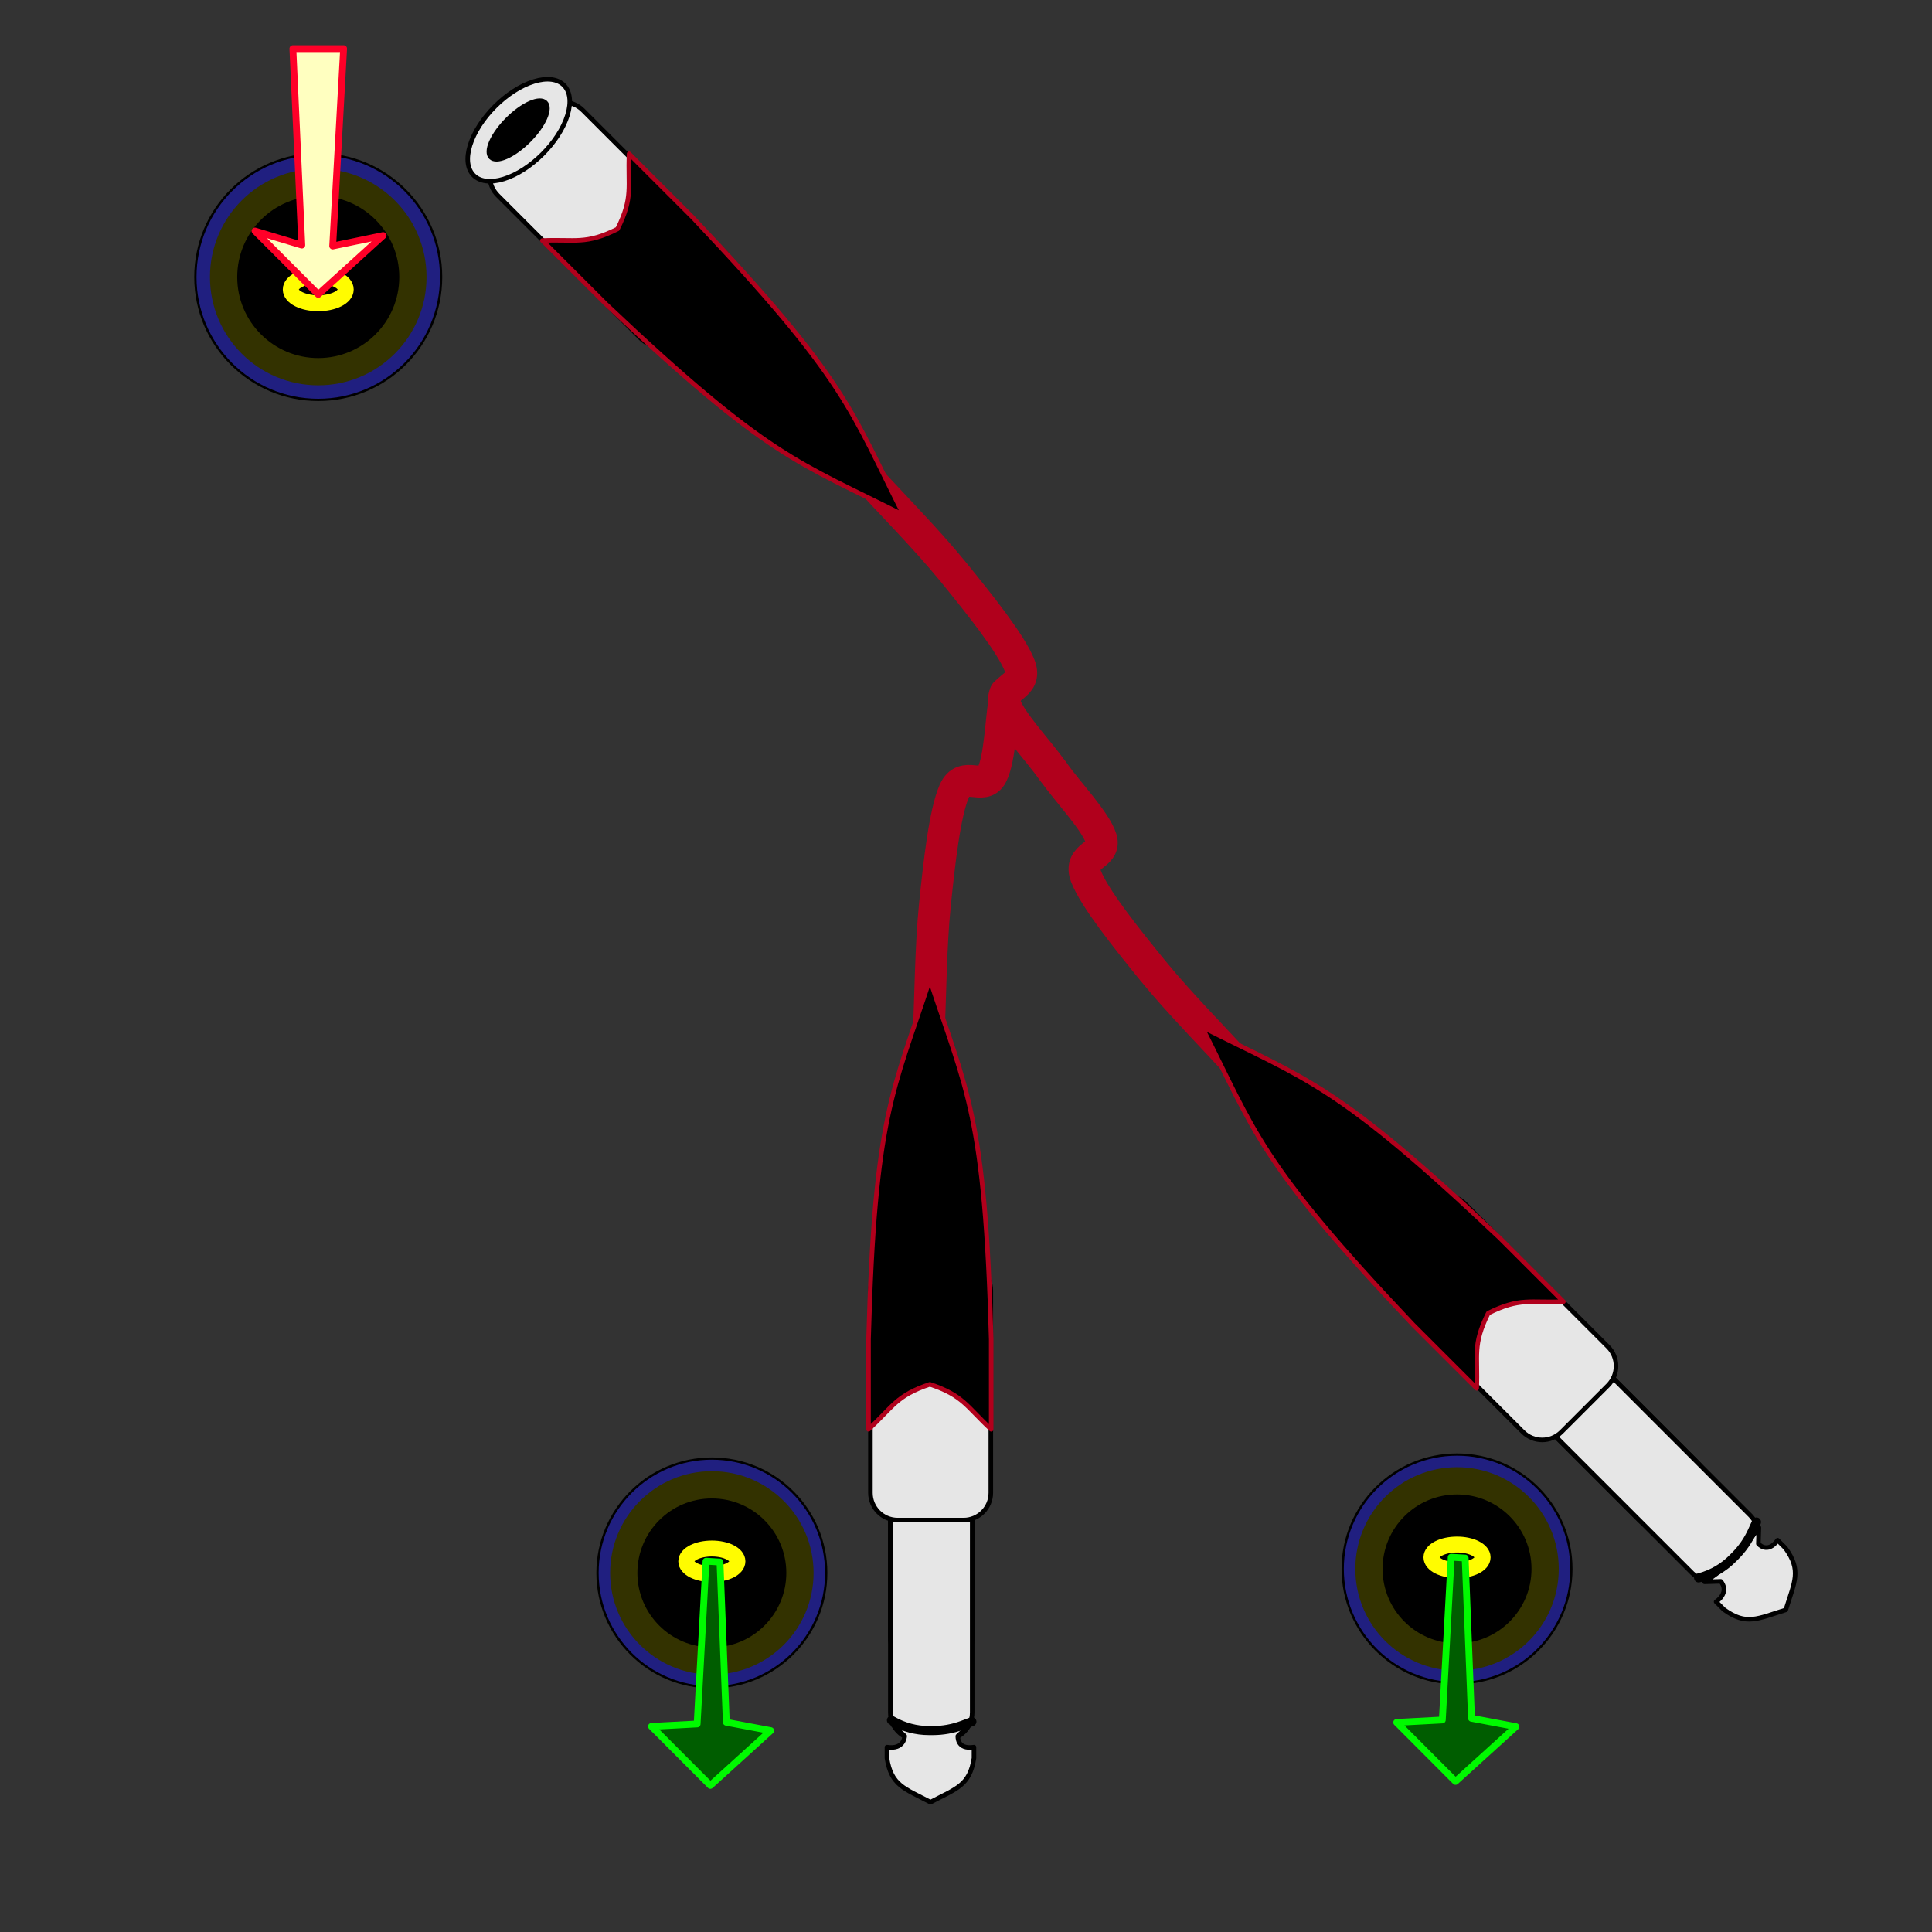 <?xml version="1.0" encoding="UTF-8" standalone="no"?>
<!DOCTYPE svg PUBLIC "-//W3C//DTD SVG 1.1//EN" "http://www.w3.org/Graphics/SVG/1.1/DTD/svg11.dtd">
<svg xmlns="http://www.w3.org/2000/svg" version="1.1" xmlns:dc="http://purl.org/dc/elements/1.1/" xmlns:xl="http://www.w3.org/1999/xlink" viewBox="0 0 850.394 850.394" width="850.394" height="850.394">
  <rect x="0" y="0" width="850.394" height="850.394" fill="#333333" stroke="none"/>
  <defs/>
  <g id="splitter" fill="none" stroke-opacity="1" fill-opacity="1" stroke-dasharray="none" stroke="none">
    <title>splitter</title>
    <g id="splitter: Layer 1">
      <title>Layer 1</title>
      <g id="Line_7">
        <path d="M 548.765 472.698 C 534.959 457.514 519.13 441.624 507.343 427.142 C 495.556 412.66 481.813 395.466 478.037 385.798 C 474.261 376.131 487.116 376.864 484.683 369.133 C 482.25 361.401 470.518 349.312 463.437 339.403" stroke="#b1001c" stroke-linecap="round" stroke-linejoin="round" stroke-width="14"/>
      </g>
      <g id="Graphic_6">
        <path d="M 721.568 669.135 L 624.748 572.315 C 620.062 567.628 620.062 560.03 624.748 555.344 L 633.261 546.832 C 637.947 542.145 645.545 542.145 650.231 546.832 C 650.231 546.832 650.231 546.832 650.231 546.832 L 747.051 643.652 C 751.737 648.338 751.737 655.936 747.051 660.622 L 738.539 669.135 C 733.852 673.821 726.254 673.821 721.568 669.135 C 721.568 669.135 721.568 669.135 721.568 669.135 Z" fill="#e6e6e6"/>
        <path d="M 721.568 669.135 L 624.748 572.315 C 620.062 567.628 620.062 560.03 624.748 555.344 L 633.261 546.832 C 637.947 542.145 645.545 542.145 650.231 546.832 C 650.231 546.832 650.231 546.832 650.231 546.832 L 747.051 643.652 C 751.737 648.338 751.737 655.936 747.051 660.622 L 738.539 669.135 C 733.852 673.821 726.254 673.821 721.568 669.135 C 721.568 669.135 721.568 669.135 721.568 669.135 Z" stroke="black" stroke-linecap="round" stroke-linejoin="round" stroke-width="2"/>
      </g>
      <g id="Graphic_5">
        <path d="M 744.887 692.454 L 648.067 595.634 C 643.381 590.947 643.381 583.35 648.067 578.663 L 656.58 570.151 C 661.266 565.464 668.864 565.464 673.55 570.151 C 673.55 570.151 673.55 570.151 673.55 570.151 L 770.37 666.971 C 775.057 671.657 775.057 679.255 770.37 683.941 L 761.858 692.454 C 757.172 697.14 749.573 697.14 744.887 692.454 C 744.887 692.454 744.887 692.454 744.887 692.454 Z" fill="#e6e6e6"/>
        <path d="M 744.887 692.454 L 648.067 595.634 C 643.381 590.947 643.381 583.35 648.067 578.663 L 656.58 570.151 C 661.266 565.464 668.864 565.464 673.55 570.151 C 673.55 570.151 673.55 570.151 673.55 570.151 L 770.37 666.971 C 775.057 671.657 775.057 679.255 770.37 683.941 L 761.858 692.454 C 757.172 697.14 749.573 697.14 744.887 692.454 C 744.887 692.454 744.887 692.454 744.887 692.454 Z" stroke="black" stroke-linecap="round" stroke-linejoin="round" stroke-width="2"/>
      </g>
      <g id="Graphic_4">
        <path d="M 670.326 630.286 L 607.388 567.347 C 602.702 562.661 602.702 555.063 607.388 550.377 L 627.892 529.872 C 632.579 525.186 640.177 525.186 644.863 529.872 L 707.801 592.811 C 712.488 597.497 712.488 605.095 707.801 609.781 L 687.297 630.286 C 682.611 634.972 675.013 634.972 670.326 630.286 C 670.326 630.286 670.326 630.286 670.326 630.286 Z" fill="#e6e6e6"/>
        <path d="M 670.326 630.286 L 607.388 567.347 C 602.702 562.661 602.702 555.063 607.388 550.377 L 627.892 529.872 C 632.579 525.186 640.177 525.186 644.863 529.872 L 707.801 592.811 C 712.488 597.497 712.488 605.095 707.801 609.781 L 687.297 630.286 C 682.611 634.972 675.013 634.972 670.326 630.286 C 670.326 630.286 670.326 630.286 670.326 630.286 Z" stroke="black" stroke-linecap="round" stroke-linejoin="round" stroke-width="2"/>
      </g>
      <g id="Graphic_3">
        <path d="M 688.155 572.931 L 660.146 544.923 C 588.216 476.81 575.487 475.534 529.023 451.976 C 552.58 498.44 553.856 511.169 621.969 583.1 L 649.978 611.109 C 650.611 596.471 648.064 592.015 655.062 578.016 C 669.062 571.018 673.517 573.564 688.155 572.931" fill="black"/>
        <path d="M 688.155 572.931 L 660.146 544.923 C 588.216 476.81 575.487 475.534 529.023 451.976 C 552.58 498.44 553.856 511.169 621.969 583.1 L 649.978 611.109 C 650.611 596.471 648.064 592.015 655.062 578.016 C 669.062 571.018 673.517 573.564 688.155 572.931" stroke="#b1001c" stroke-linecap="round" stroke-linejoin="round" stroke-width="2"/>
      </g>
      <g id="Graphic_15">
        <path d="M 755.362 705.028 L 758.786 708.452 C 768.701 715.658 773.619 712.452 786.024 708.607 C 789.868 696.202 793.074 691.284 785.868 681.37 L 782.444 677.946 C 777.884 684.218 773.97 679.498 773.97 679.498 L 774.187 672.359 C 774.187 672.359 769.704 678.879 762.685 686.755 C 754.809 693.775 750.279 696.267 750.279 696.267 L 757.418 696.049 C 757.418 696.049 761.635 700.467 755.362 705.028 Z" fill="#e6e6e6"/>
        <path d="M 755.362 705.028 L 758.786 708.452 C 768.701 715.658 773.619 712.452 786.024 708.607 C 789.868 696.202 793.074 691.284 785.868 681.37 L 782.444 677.946 C 777.884 684.218 773.97 679.498 773.97 679.498 L 774.187 672.359 C 774.187 672.359 769.704 678.879 762.685 686.755 C 754.809 693.775 750.279 696.267 750.279 696.267 L 757.418 696.049 C 757.418 696.049 761.635 700.467 755.362 705.028 Z" stroke="black" stroke-linecap="round" stroke-linejoin="round" stroke-width="2"/>
      </g>
      <g id="Line_19">
        <path d="M 378.108 206.108 C 391.915 221.292 407.744 237.182 419.531 251.663 C 431.318 266.145 445.06 283.34 448.837 293.007 C 452.613 302.674 439.758 301.941 442.191 309.673 C 444.624 317.405 456.355 329.494 463.437 339.403" stroke="#b1001c" stroke-linecap="round" stroke-linejoin="round" stroke-width="14"/>
      </g>
      <g id="Graphic_22">
        <path d="M 256.547 48.519 L 319.486 111.458 C 324.172 116.144 324.172 123.742 319.486 128.428 C 319.486 128.428 319.486 128.428 319.486 128.428 L 298.981 148.933 C 294.295 153.619 286.697 153.619 282.011 148.933 L 219.072 85.995 C 214.386 81.308 214.386 73.71 219.072 69.024 L 239.577 48.519 C 244.263 43.833 251.861 43.833 256.547 48.519 Z" fill="#e6e6e6"/>
        <path d="M 256.547 48.519 L 319.486 111.458 C 324.172 116.144 324.172 123.742 319.486 128.428 C 319.486 128.428 319.486 128.428 319.486 128.428 L 298.981 148.933 C 294.295 153.619 286.697 153.619 282.011 148.933 L 219.072 85.995 C 214.386 81.308 214.386 73.71 219.072 69.024 L 239.577 48.519 C 244.263 43.833 251.861 43.833 256.547 48.519 Z" stroke="black" stroke-linecap="round" stroke-linejoin="round" stroke-width="2"/>
      </g>
      <g id="Graphic_23">
        <path d="M 238.718 105.874 L 266.727 133.883 C 338.658 201.996 351.387 203.271 397.851 226.829 C 374.293 180.365 373.018 167.636 304.905 95.705 L 276.896 67.697 C 276.263 82.334 278.809 86.79 271.812 100.79 C 257.812 107.788 253.356 105.241 238.718 105.874" fill="black"/>
        <path d="M 238.718 105.874 L 266.727 133.883 C 338.658 201.996 351.387 203.271 397.851 226.829 C 374.293 180.365 373.018 167.636 304.905 95.705 L 276.896 67.697 C 276.263 82.334 278.809 86.79 271.812 100.79 C 257.812 107.788 253.356 105.241 238.718 105.874" stroke="#b1001c" stroke-linecap="round" stroke-linejoin="round" stroke-width="2"/>
      </g>
      <g id="Line_28">
        <path d="M 408.6 459.691 C 409.574 439.192 409.617 416.763 411.523 398.188 C 413.428 379.614 415.869 357.738 420.035 348.232 C 424.2 338.726 432.772 348.334 436.519 341.147 C 440.265 333.959 440.518 317.115 442.518 305.101" stroke="#b1001c" stroke-linecap="round" stroke-linejoin="round" stroke-width="14"/>
      </g>
      <g id="Graphic_29">
        <path d="M 391.888 720.783 L 391.888 583.859 C 391.888 577.232 397.261 571.859 403.888 571.859 L 415.927 571.859 C 422.554 571.859 427.927 577.232 427.927 583.859 L 427.927 720.783 C 427.927 727.411 422.554 732.783 415.927 732.783 L 403.888 732.783 C 397.261 732.783 391.888 727.411 391.888 720.783 Z" fill="#e6e6e6"/>
        <path d="M 391.888 720.783 L 391.888 583.859 C 391.888 577.232 397.261 571.859 403.888 571.859 L 415.927 571.859 C 422.554 571.859 427.927 577.232 427.927 583.859 L 427.927 720.783 C 427.927 727.411 422.554 732.783 415.927 732.783 L 403.888 732.783 C 397.261 732.783 391.888 727.411 391.888 720.783 Z" stroke="black" stroke-linecap="round" stroke-linejoin="round" stroke-width="2"/>
      </g>
      <g id="Graphic_30">
        <path d="M 391.888 753.761 L 391.888 616.837 C 391.888 610.21 397.261 604.837 403.888 604.837 L 415.927 604.837 C 422.554 604.837 427.927 610.21 427.927 616.837 L 427.927 753.761 C 427.927 760.389 422.554 765.761 415.927 765.761 L 403.888 765.761 C 397.261 765.761 391.888 760.389 391.888 753.761 Z" fill="#e6e6e6"/>
        <path d="M 391.888 753.761 L 391.888 616.837 C 391.888 610.21 397.261 604.837 403.888 604.837 L 415.927 604.837 C 422.554 604.837 427.927 610.21 427.927 616.837 L 427.927 753.761 C 427.927 760.389 422.554 765.761 415.927 765.761 L 403.888 765.761 C 397.261 765.761 391.888 760.389 391.888 753.761 Z" stroke="black" stroke-linecap="round" stroke-linejoin="round" stroke-width="2"/>
      </g>
      <g id="Graphic_31">
        <path d="M 383.125 657.08 L 383.125 568.071 C 383.125 561.444 388.498 556.071 395.125 556.071 L 424.123 556.071 C 430.75 556.071 436.123 561.444 436.123 568.071 L 436.123 657.08 C 436.123 663.707 430.75 669.08 424.123 669.08 L 395.125 669.08 C 388.498 669.08 383.125 663.707 383.125 657.08 Z" fill="#e6e6e6"/>
        <path d="M 383.125 657.08 L 383.125 568.071 C 383.125 561.444 388.498 556.071 395.125 556.071 L 424.123 556.071 C 430.75 556.071 436.123 561.444 436.123 568.071 L 436.123 657.08 C 436.123 663.707 430.75 669.08 424.123 669.08 L 395.125 669.08 C 388.498 669.08 383.125 663.707 383.125 657.08 Z" stroke="black" stroke-linecap="round" stroke-linejoin="round" stroke-width="2"/>
      </g>
      <g id="Graphic_32">
        <path d="M 436.288 629.131 L 436.288 589.52 C 433.588 490.495 425.49 480.592 409.292 431.079 C 393.095 480.592 384.996 490.495 382.297 589.52 L 382.297 629.131 C 393.095 619.228 394.445 614.277 409.292 609.325 C 424.14 614.277 425.49 619.228 436.288 629.131" fill="black"/>
        <path d="M 436.288 629.131 L 436.288 589.52 C 433.588 490.495 425.49 480.592 409.292 431.079 C 393.095 480.592 384.996 490.495 382.297 589.52 L 382.297 629.131 C 393.095 619.228 394.445 614.277 409.292 609.325 C 424.14 614.277 425.49 619.228 436.288 629.131" stroke="#b1001c" stroke-linecap="round" stroke-linejoin="round" stroke-width="2"/>
      </g>
      <g id="Graphic_33">
        <path d="M 390.404 769.032 L 390.404 773.874 C 392.319 785.98 398.064 787.191 409.554 793.244 C 421.044 787.191 426.789 785.98 428.704 773.874 L 428.704 769.032 C 421.044 770.242 421.614 764.137 421.614 764.137 L 426.816 759.243 C 426.816 759.243 419.035 760.684 408.503 761.289 C 397.97 760.684 393.005 759.243 393.005 759.243 L 398.207 764.137 C 398.207 764.137 398.064 770.242 390.404 769.032 Z" fill="#e6e6e6"/>
        <path d="M 390.404 769.032 L 390.404 773.874 C 392.319 785.98 398.064 787.191 409.554 793.244 C 421.044 787.191 426.789 785.98 428.704 773.874 L 428.704 769.032 C 421.044 770.242 421.614 764.137 421.614 764.137 L 426.816 759.243 C 426.816 759.243 419.035 760.684 408.503 761.289 C 397.97 760.684 393.005 759.243 393.005 759.243 L 398.207 764.137 C 398.207 764.137 398.064 770.242 390.404 769.032 Z" stroke="black" stroke-linecap="round" stroke-linejoin="round" stroke-width="2"/>
      </g>
      <g id="Graphic_20">
        <path d="M 249.78 50.71 C 246.123 62.555 233.555 75.123 221.71 78.78 C 209.865 82.437 203.227 75.799 206.884 63.954 C 210.541 52.108 223.108 39.541 234.954 35.884 C 246.799 32.227 253.437 38.865 249.78 50.71" fill="#e6e6e6"/>
        <path d="M 249.78 50.71 C 246.123 62.555 233.555 75.123 221.71 78.78 C 209.865 82.437 203.227 75.799 206.884 63.954 C 210.541 52.108 223.108 39.541 234.954 35.884 C 246.799 32.227 253.437 38.865 249.78 50.71" stroke="black" stroke-linecap="round" stroke-linejoin="round" stroke-width="2"/>
      </g>
      <g id="Graphic_35">
        <path d="M 239.86 51.995 C 236.983 58.507 229.371 66.118 222.86 68.996 C 216.348 71.873 213.402 68.927 216.28 62.416 C 219.157 55.904 226.769 48.293 233.28 45.415 C 239.792 42.537 242.738 45.483 239.86 51.995" fill="black"/>
        <path d="M 239.86 51.995 C 236.983 58.507 229.371 66.118 222.86 68.996 C 216.348 71.873 213.402 68.927 216.28 62.416 C 219.157 55.904 226.769 48.293 233.28 45.415 C 239.792 42.537 242.738 45.483 239.86 51.995" stroke="black" stroke-linecap="round" stroke-linejoin="round" stroke-width="2"/>
      </g>
    </g>
    <g id="splitter: Layer 2">
      <title>Layer 2</title>
      <g id="Line_13">
        <path d="M 773.141 669.929 L 771.298 673.987 C 769.462 678.03 766.913 681.71 763.773 684.85 L 762.528 686.095 C 758.6 690.023 753.719 692.865 748.364 694.342 L 747.664 694.535" stroke="black" stroke-linecap="round" stroke-linejoin="round" stroke-width="4"/>
      </g>
      <g id="Line_34">
        <path d="M 427.794 757.812 L 423.622 759.379 C 419.464 760.939 415.06 761.739 410.619 761.739 L 408.859 761.739 C 403.303 761.739 397.843 760.297 393.011 757.555 L 392.38 757.197" stroke="black" stroke-linecap="round" stroke-linejoin="round" stroke-width="4"/>
      </g>
      <g id="Graphic_40">
        <circle cx="313.332" cy="692.332" r="50.332" fill="#201f80"/>
        <circle cx="313.332" cy="692.332" r="50.332" stroke="black" stroke-linecap="round" stroke-linejoin="round" stroke-width="1"/>
      </g>
      <g id="Graphic_39">
        <circle cx="313.332" cy="692.332" r="38.778" fill="black"/>
        <circle cx="313.332" cy="692.332" r="38.778" stroke="#333200" stroke-linecap="round" stroke-linejoin="round" stroke-width="12"/>
      </g>
      <g id="Graphic_38">
        <ellipse cx="313.332" cy="687.23" rx="11.268" ry="5.634" fill="black"/>
        <ellipse cx="313.332" cy="687.23" rx="11.268" ry="5.634" stroke="#fffc00" stroke-linecap="round" stroke-linejoin="round" stroke-width="7"/>
      </g>
      <g id="Graphic_37">
        <path d="M 310.763 687.172 L 316.905 687.544 L 319.697 758.086 L 339.24 761.766 L 312.661 785.876 L 286.752 759.905 L 306.854 758.831 Z" fill="#005d00"/>
        <path d="M 310.763 687.172 L 316.905 687.544 L 319.697 758.086 L 339.24 761.766 L 312.661 785.876 L 286.752 759.905 L 306.854 758.831 Z" stroke="#00fa00" stroke-linecap="round" stroke-linejoin="round" stroke-width="3"/>
      </g>
      <g id="Graphic_45">
        <circle cx="641.332" cy="690.577" r="50.332" fill="#201f80"/>
        <circle cx="641.332" cy="690.577" r="50.332" stroke="black" stroke-linecap="round" stroke-linejoin="round" stroke-width="1"/>
      </g>
      <g id="Graphic_46">
        <circle cx="641.332" cy="690.577" r="38.778" fill="black"/>
        <circle cx="641.332" cy="690.577" r="38.778" stroke="#333200" stroke-linecap="round" stroke-linejoin="round" stroke-width="12"/>
      </g>
      <g id="Graphic_47">
        <ellipse cx="641.332" cy="685.476" rx="11.268" ry="5.634" fill="black"/>
        <ellipse cx="641.332" cy="685.476" rx="11.268" ry="5.634" stroke="#fffc00" stroke-linecap="round" stroke-linejoin="round" stroke-width="7"/>
      </g>
      <g id="Graphic_48">
        <path d="M 638.763 685.418 L 644.905 685.79 L 647.697 756.332 L 667.24 760.012 L 640.661 784.121 L 614.753 758.15 L 634.854 757.077 Z" fill="#005d00"/>
        <path d="M 638.763 685.418 L 644.905 685.79 L 647.697 756.332 L 667.24 760.012 L 640.661 784.121 L 614.753 758.15 L 634.854 757.077 Z" stroke="#00fa00" stroke-linecap="round" stroke-linejoin="round" stroke-width="3"/>
      </g>
      <g id="Graphic_52">
        <circle cx="140.08" cy="121.941" r="54.08" fill="#201f80"/>
        <circle cx="140.08" cy="121.941" r="54.08" stroke="black" stroke-linecap="round" stroke-linejoin="round" stroke-width="1"/>
      </g>
      <g id="Graphic_51">
        <circle cx="140.08" cy="121.941" r="41.666" fill="black"/>
        <circle cx="140.08" cy="121.941" r="41.666" stroke="#333200" stroke-linecap="round" stroke-linejoin="round" stroke-width="12"/>
      </g>
      <g id="Graphic_50">
        <ellipse cx="140.08" cy="127.423" rx="12.107" ry="6.054" fill="black"/>
        <ellipse cx="140.08" cy="127.423" rx="12.107" ry="6.054" stroke="#fffc00" stroke-linecap="round" stroke-linejoin="round" stroke-width="7"/>
      </g>
      <g id="Graphic_49">
        <path d="M 128.914 21.431 L 151.246 21.431 L 146.44 108.286 L 168.639 103.686 L 140.08 129.591 L 112.242 101.687 L 132.841 107.886 Z" fill="#ffffc0"/>
        <path d="M 128.914 21.431 L 151.246 21.431 L 146.44 108.286 L 168.639 103.686 L 140.08 129.591 L 112.242 101.687 L 132.841 107.886 Z" stroke="#ff0028" stroke-linecap="round" stroke-linejoin="round" stroke-width="3"/>
      </g>
    </g>
  </g>
</svg>
